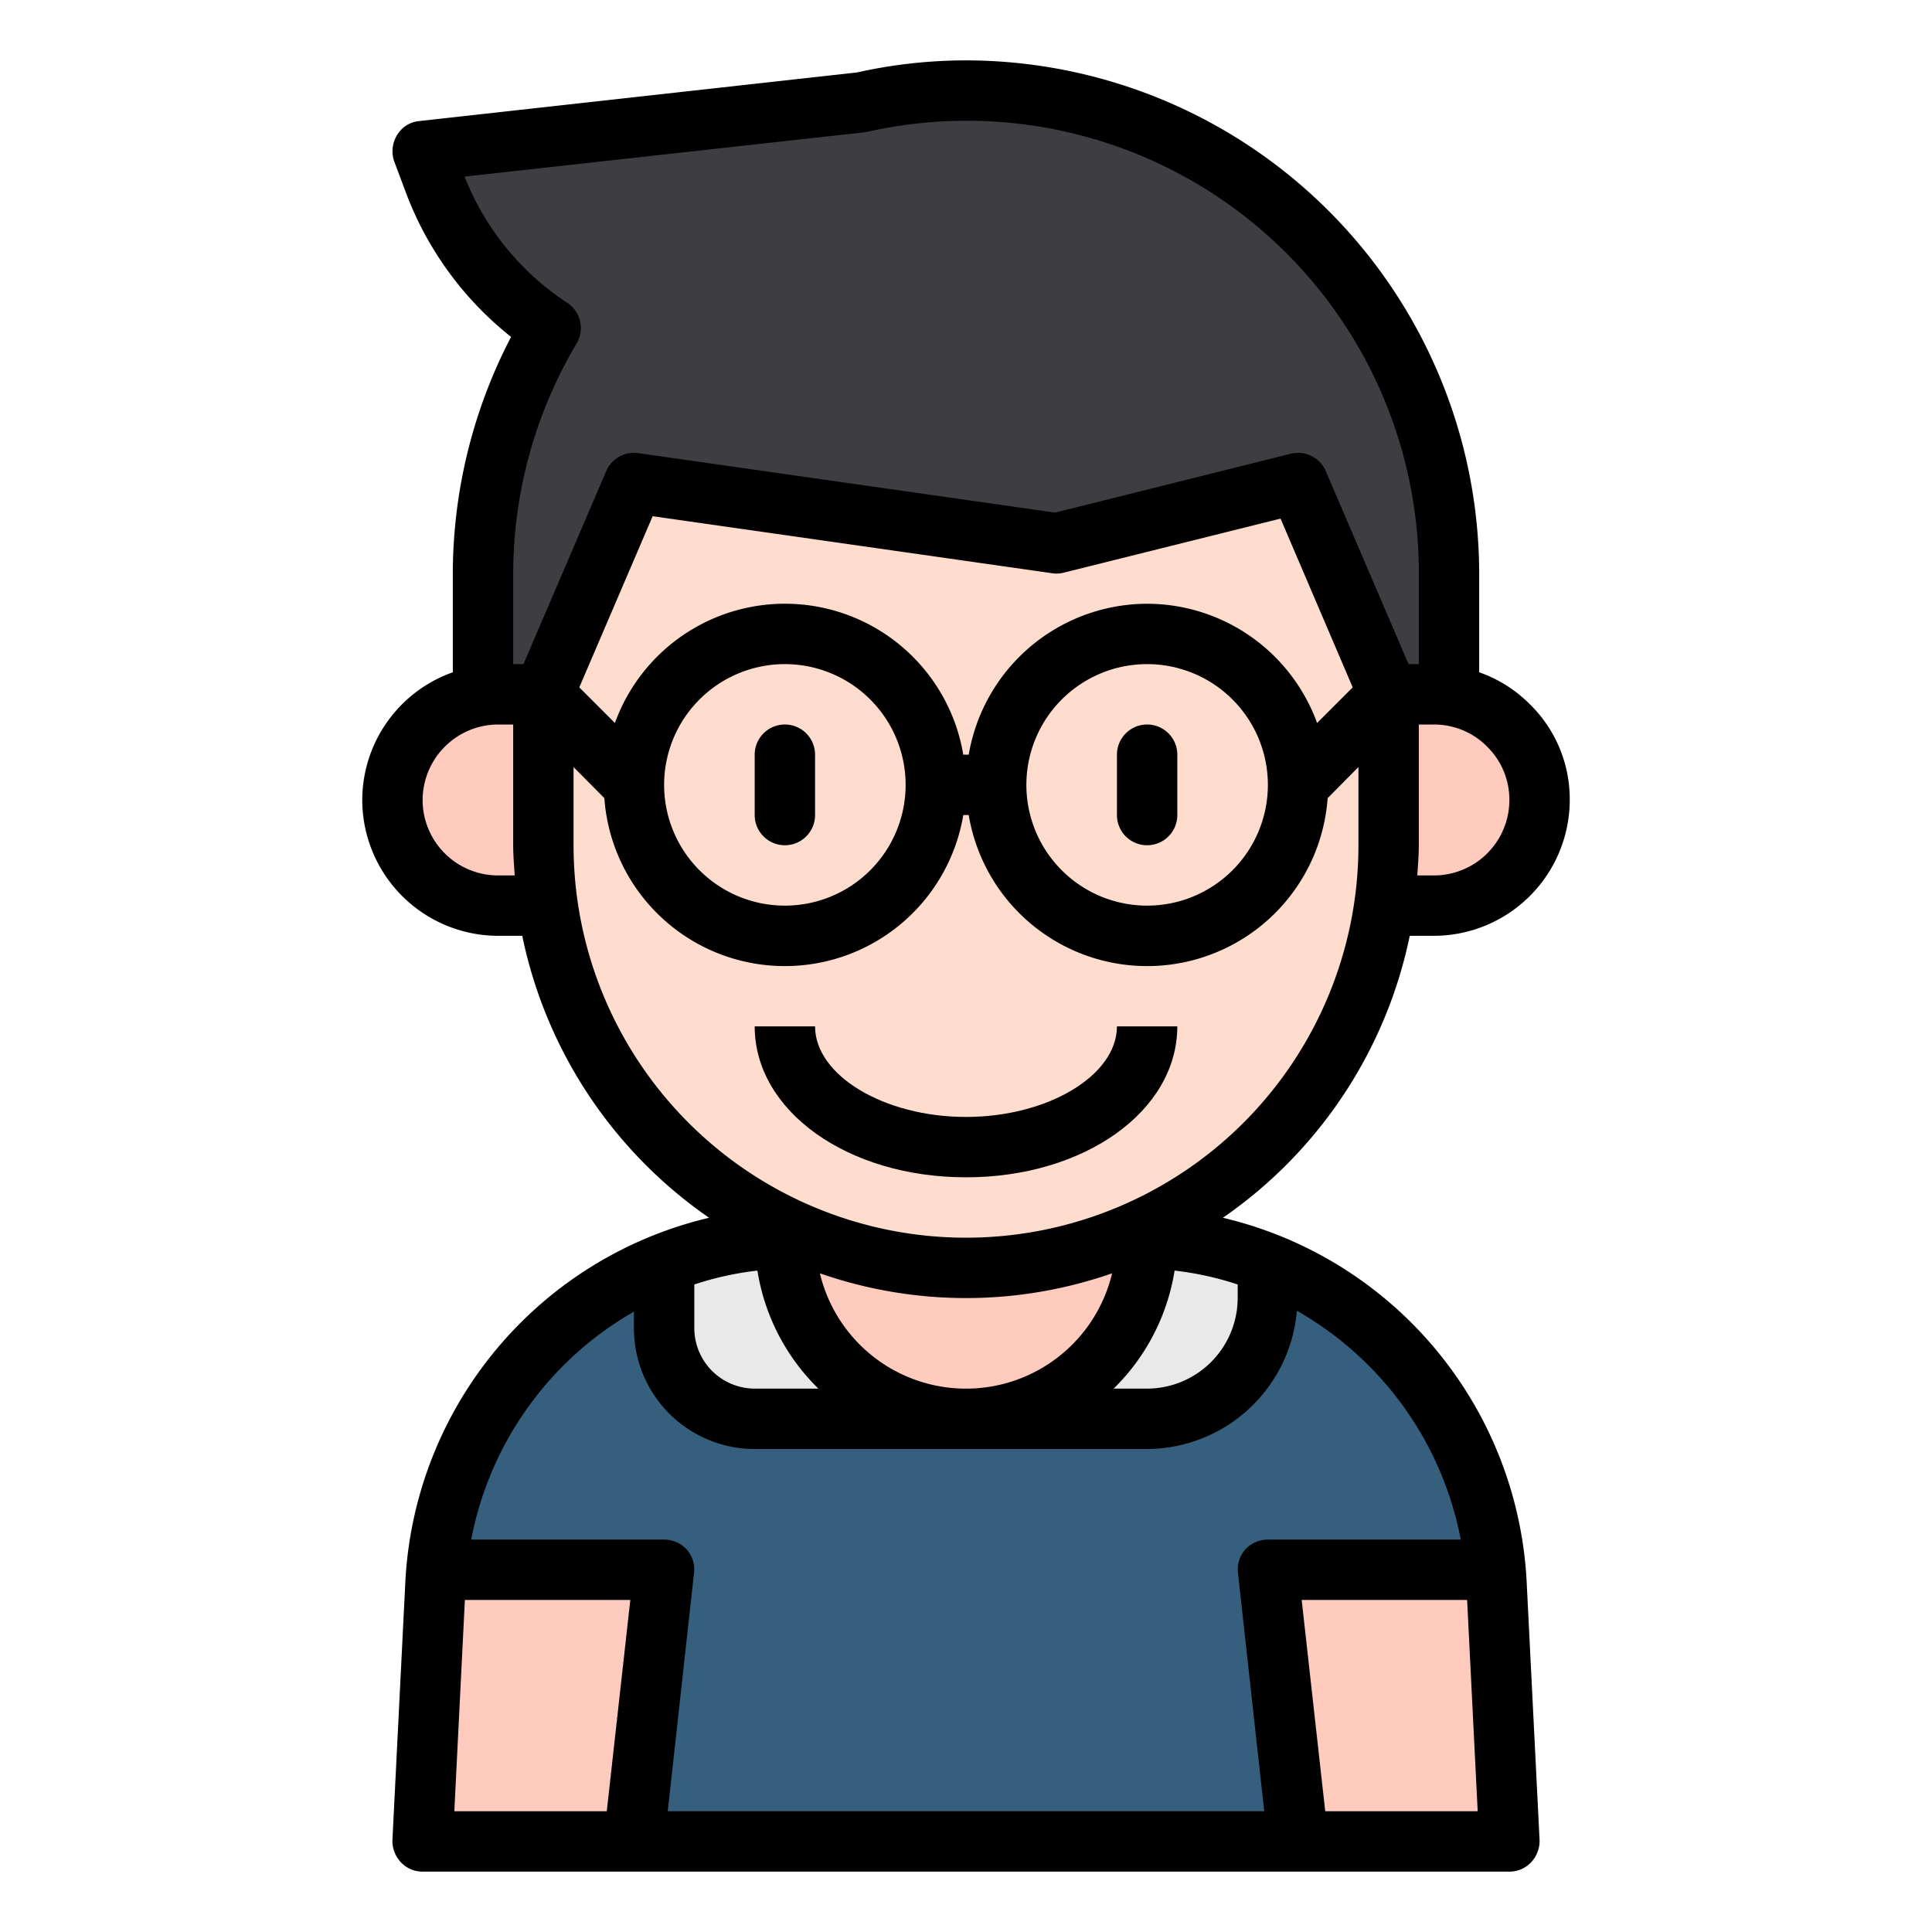<svg id="Kid_avatar" height="512" viewBox="0 0 64 64" width="512" xmlns="http://www.w3.org/2000/svg" data-name="Kid avatar"><path d="m19 30h-2.5a3.5 3.5 0 0 1 -3.5-3.5 3.5 3.5 0 0 1 3.5-3.5h2.5z" fill="#ffcbbe"/><path d="m45 30h2.5a3.5 3.5 0 0 0 3.5-3.5 3.5 3.5 0 0 0 -3.5-3.5h-2.5z" fill="#ffcbbe"/><path d="m50 61h-36l.43-8.6a12 12 0 0 1 11.985-11.4h11.17a12 12 0 0 1 11.985 11.4z" fill="#365e7d"/><path d="m14 61h7l1-9h-7.54z" fill="#ffcbbe"/><path d="m49.54 52h-7.54l1 9h7z" fill="#ffcbbe"/><path d="m22 41.84v2.16a3 3 0 0 0 3 3h13a4 4 0 0 0 4-4v-1.16a12.012 12.012 0 0 0 -4.41-.84h-11.18a12.012 12.012 0 0 0 -4.41.84z" fill="#e9e9ea"/><circle cx="32" cy="41" fill="#ffcbbe" r="6"/><path d="m32 42a14 14 0 0 1 -14-14v-13l6-5h16l6 5v13a14 14 0 0 1 -14 14z" fill="#ffddce"/><path d="m32 3a16.023 16.023 0 0 0 -3.452.384l-14.548 1.616.39 1.039a9.98 9.98 0 0 0 3.85 4.827 15.894 15.894 0 0 0 -2.24 8.134v4h2l3-7 14 2 8-2 3 7h2v-4a16 16 0 0 0 -16-16z" fill="#3e3d42"/><path d="m40.51 40.34a15.051 15.051 0 0 0 6.19-9.34h.8a4.507 4.507 0 0 0 4.5-4.5 4.4 4.4 0 0 0 -1.32-3.17 4.442 4.442 0 0 0 -1.68-1.06v-3.27a17.024 17.024 0 0 0 -17-17 16.57 16.57 0 0 0 -3.61.4l-14.5 1.61a.958.958 0 0 0 -.74.47 1.023 1.023 0 0 0 -.09.87l.39 1.04a11.042 11.042 0 0 0 3.48 4.77 17.02 17.02 0 0 0 -1.93 7.84v3.27a4.5 4.5 0 0 0 -3 4.23 4.507 4.507 0 0 0 4.5 4.5h.8a15.051 15.051 0 0 0 6.19 9.34 13.082 13.082 0 0 0 -10.06 12.01l-.43 8.6a1.025 1.025 0 0 0 .28.74.975.975 0 0 0 .72.31h36a.975.975 0 0 0 .72-.31 1.025 1.025 0 0 0 .28-.74l-.43-8.6a13.082 13.082 0 0 0 -10.06-12.01zm.49 2.21v.45a3.009 3.009 0 0 1 -3 3h-1.11a7.012 7.012 0 0 0 2.02-3.91 10.379 10.379 0 0 1 2.09.46zm8.27-17.81a2.465 2.465 0 0 1 .73 1.76 2.5 2.5 0 0 1 -2.5 2.5h-.55c.02-.33.05-.66.05-1v-4h.5a2.474 2.474 0 0 1 1.77.74zm-32.77 4.26a2.5 2.5 0 0 1 -2.5-2.5 2.509 2.509 0 0 1 2.5-2.5h.5v4c0 .34.03.67.05 1zm.5-7v-3a14.968 14.968 0 0 1 2.1-7.62 1 1 0 0 0 -.31-1.35 8.876 8.876 0 0 1 -3.4-4.18l13.27-1.47c.03-.01.07-.01.1-.02a14.976 14.976 0 0 1 18.24 14.64v3h-.34l-2.74-6.39a1 1 0 0 0 -1.16-.58l-7.81 1.95-13.81-1.97a1 1 0 0 0 -1.06.6l-2.74 6.39zm21-2a6.007 6.007 0 0 0 -5.91 5h-.18a5.99 5.99 0 0 0 -11.54-1.05l-1.18-1.18 2.43-5.67 13.24 1.89a.966.966 0 0 0 .38-.02l7.18-1.79 2.39 5.59-1.18 1.18a6 6 0 0 0 -5.63-3.95zm4 6a4 4 0 1 1 -4-4 4 4 0 0 1 4 4zm-12 0a4 4 0 1 1 -4-4 4 4 0 0 1 4 4zm-11 2v-2.59l1.02 1.03a5.994 5.994 0 0 0 11.89.56h.18a5.994 5.994 0 0 0 11.89-.56l1.02-1.03v2.59a13 13 0 0 1 -26 0zm17.84 14.18a4.976 4.976 0 0 1 -9.68 0 14.694 14.694 0 0 0 9.68 0zm-13.84.37a10.379 10.379 0 0 1 2.09-.46 7.012 7.012 0 0 0 2.02 3.91h-2.11a2.006 2.006 0 0 1 -2-2zm-2.9 17.45h-5.05l.35-7h5.48zm21.78 0h-19.76l.87-7.89a1 1 0 0 0 -.24-.78 1.022 1.022 0 0 0 -.75-.33h-6.39a11.089 11.089 0 0 1 5.39-7.55v.55a4 4 0 0 0 4 4h13a5 5 0 0 0 4.96-4.58 11.124 11.124 0 0 1 5.43 7.58h-6.39a1.022 1.022 0 0 0 -.75.33 1 1 0 0 0 -.24.78zm2.02 0-.78-7h5.48l.35 7z"/><path d="m37 25v2a1 1 0 0 0 2 0v-2a1 1 0 0 0 -2 0z"/><path d="m25 25v2a1 1 0 0 0 2 0v-2a1 1 0 0 0 -2 0z"/><path d="m39 34h-2c0 1.626-2.29 3-5 3s-5-1.374-5-3h-2c0 2.8 3.075 5 7 5s7-2.2 7-5z"/></svg>